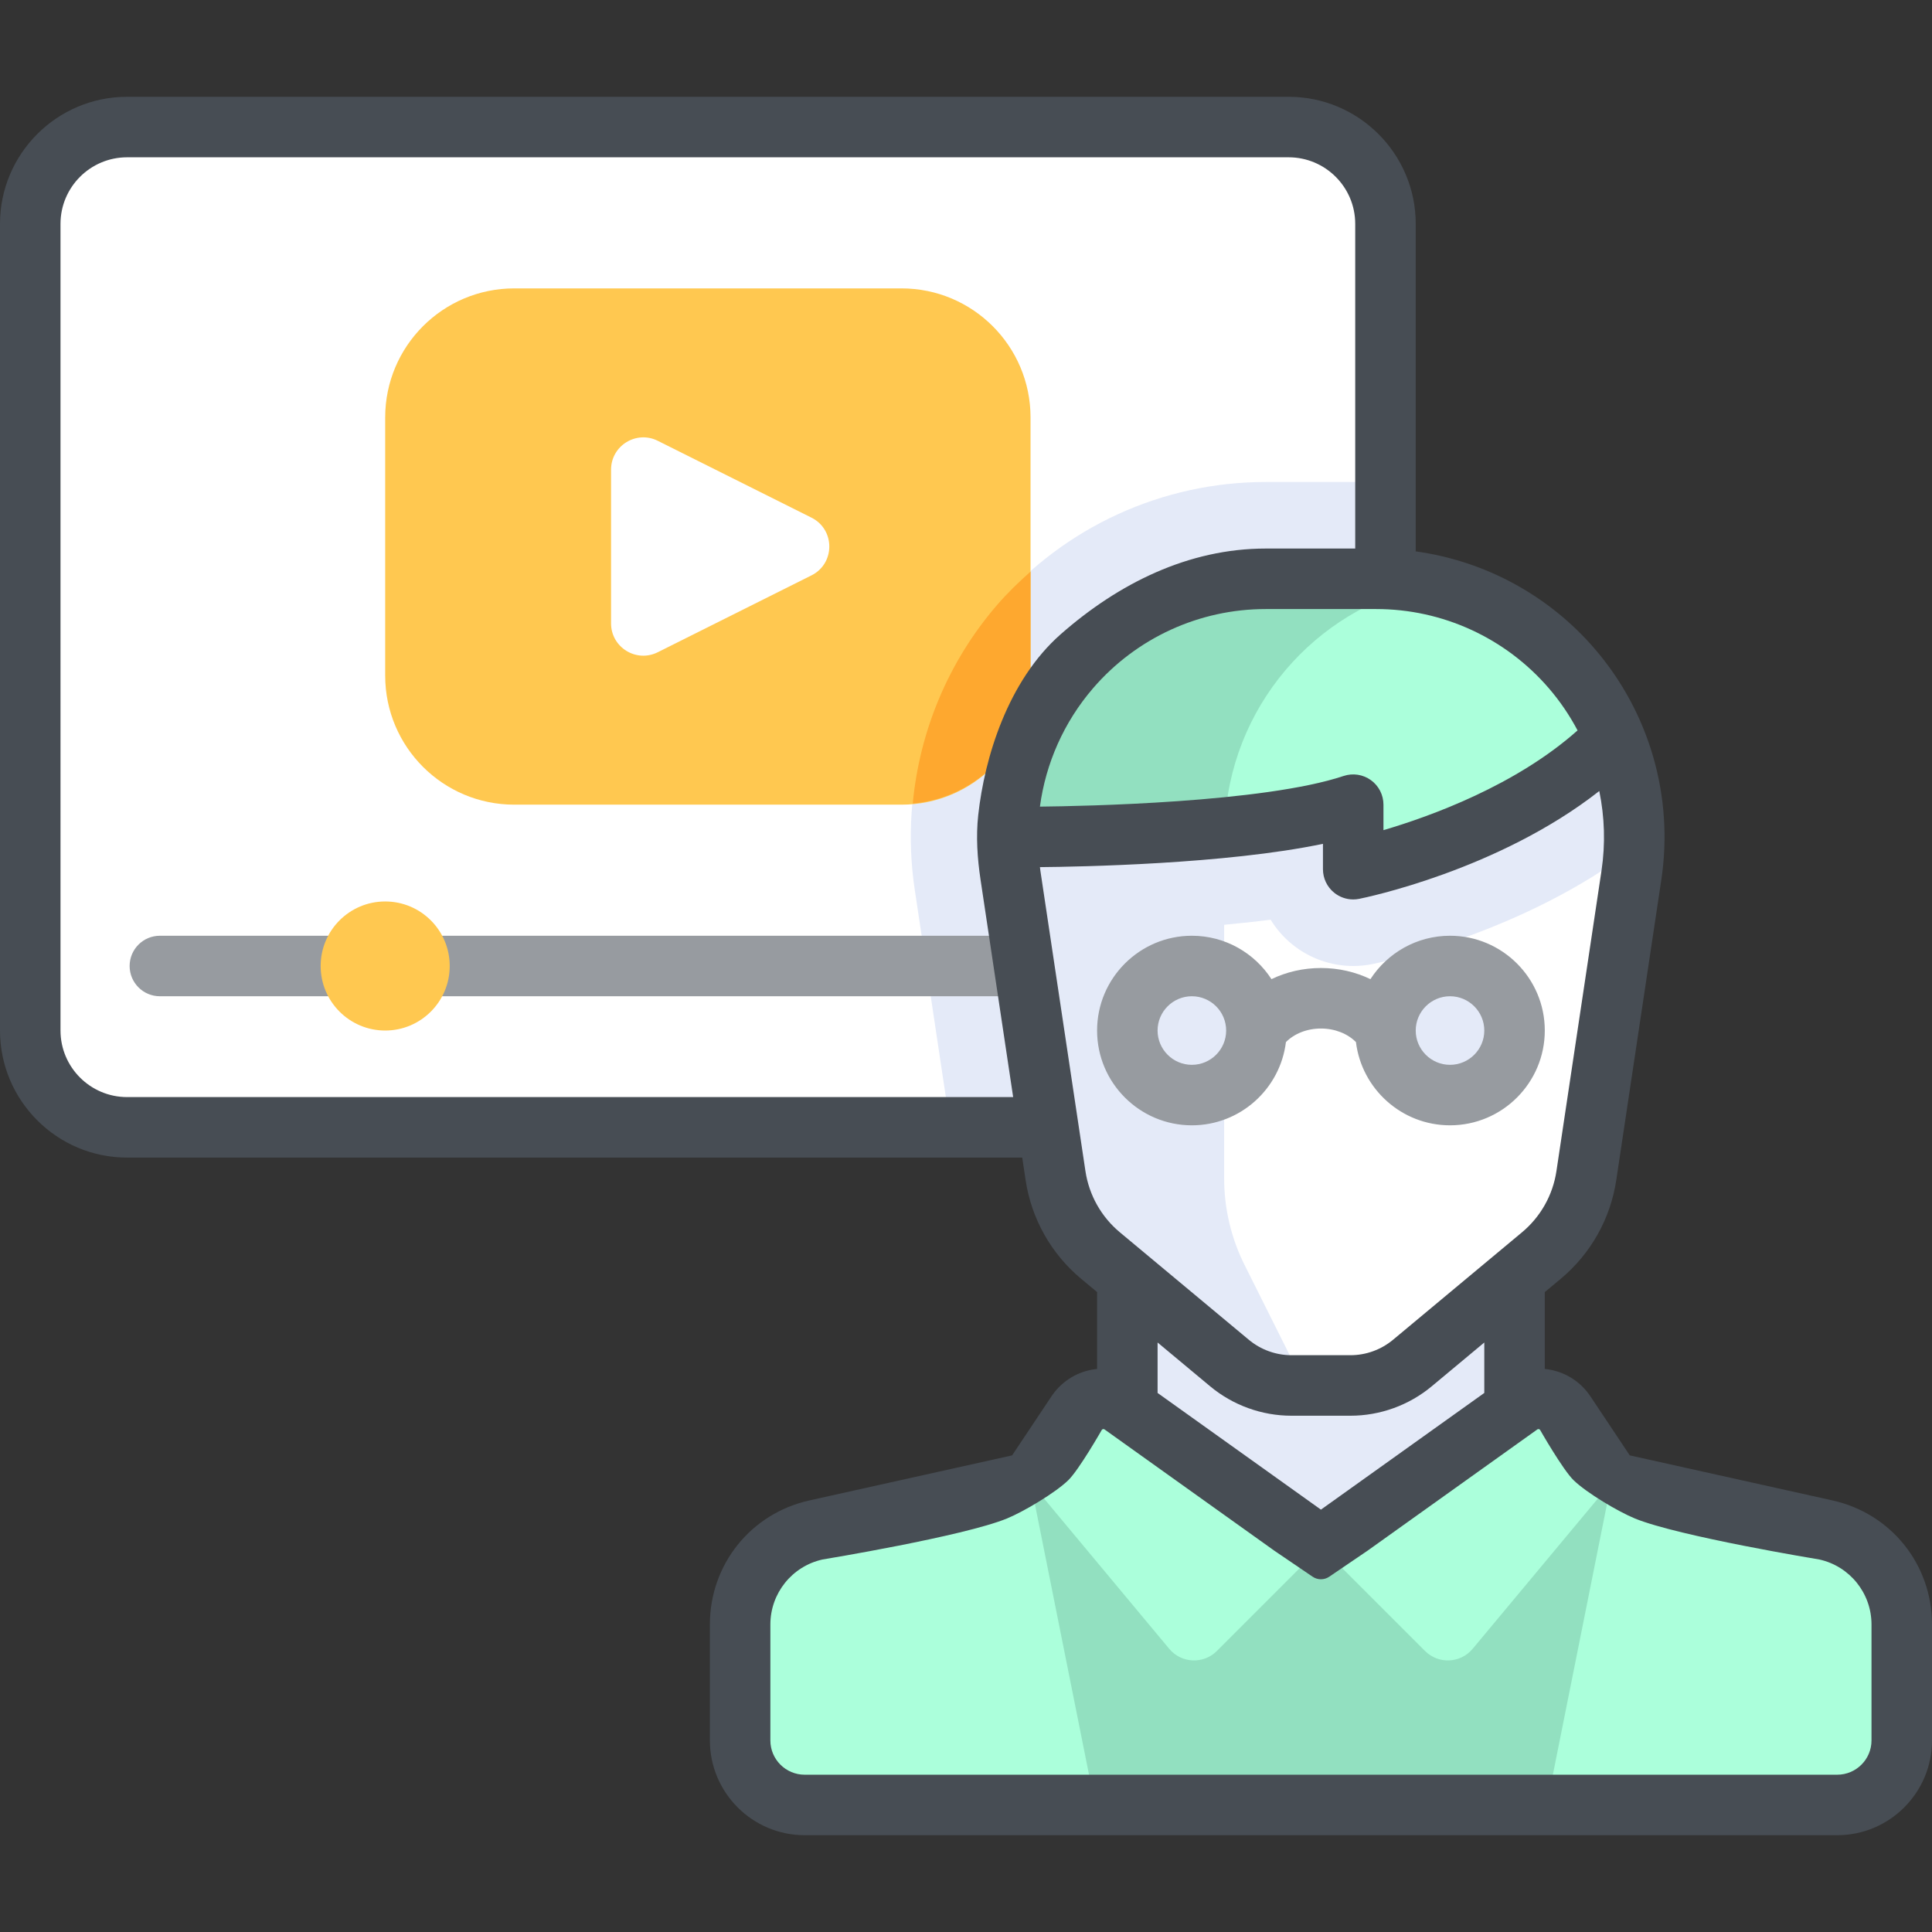 <?xml version="1.0" encoding="iso-8859-1"?>
<!-- Generator: Adobe Illustrator 19.0.0, SVG Export Plug-In . SVG Version: 6.00 Build 0)  -->
<svg version="1.1" id="Capa_1" xmlns="http://www.w3.org/2000/svg" xmlns:xlink="http://www.w3.org/1999/xlink" x="0px" y="0px"
	 viewBox="0 0 512 512" style="enable-background:new 0 0 512 512;" xml:space="preserve">
<rect x="0" y="0" width="512" height="512" fill="#333333" stroke="none"/>
<path style="fill:#FFFFFF;" d="M341.511,298.756H33.67c-14.168,0-25.653-11.485-25.653-25.653V59.324
	c0-14.168,11.485-25.653,25.653-25.653h307.841c14.168,0,25.653,11.485,25.653,25.653v213.779
	C367.165,287.27,355.68,298.756,341.511,298.756z"/>
<path style="fill:#E4EAF8;" d="M364.689,127.733h-29.252c-27.411,0-53.389,11.913-71.276,32.682
	c-17.886,20.77-25.813,48.227-21.747,75.335l9.45,63.007h89.647c14.168,0,25.653-11.485,25.653-25.653V127.866
	C366.337,127.845,365.521,127.733,364.689,127.733z"/>
<path style="fill:#FFC850;" d="M238.898,213.244H136.284c-18.891,0-34.205-15.314-34.205-34.205V110.63
	c0-18.891,15.314-34.205,34.205-34.205h102.614c18.891,0,34.205,15.314,34.205,34.205v68.409
	C273.102,197.93,257.788,213.244,238.898,213.244z"/>
<path style="fill:#92E0C0;" d="M484.552,405.063l-83.182-20.795H298.756l-83.182,20.795c-11.42,2.855-19.431,13.116-19.431,24.887
	v31.278c0,9.445,7.658,17.102,17.102,17.102h273.637c9.445,0,17.102-7.658,17.102-17.102V429.95
	C503.983,418.179,495.972,407.918,484.552,405.063z"/>
<rect x="298.756" y="324.409" style="fill:#E4EAF8;" width="102.614" height="85.511"/>
<path style="fill:#FFFFFF;" d="M374.3,361.219l34.174-28.477c6.44-5.367,10.686-12.912,11.929-21.203l11.94-79.595
	c6.204-41.361-25.829-78.557-67.652-78.557h-29.253c-41.824,0-73.856,37.196-67.652,78.557l11.94,79.595
	c1.243,8.29,5.489,15.836,11.929,21.203l34.174,28.477c4.61,3.842,10.422,5.946,16.422,5.946h15.629
	C363.878,367.165,369.69,365.061,374.3,361.219z"/>
<path style="fill:#E4EAF8;" d="M364.689,153.386h-29.252c-41.824,0-73.857,37.196-67.653,78.557l11.94,79.595
	c1.244,8.29,5.489,15.836,11.929,21.203l34.174,28.477c4.611,3.842,10.423,5.946,16.424,5.946h3.539l-15.962-31.923
	c-3.563-7.124-5.416-14.979-5.416-22.945v-67.215c4.115-0.386,8.25-0.827,12.319-1.35c1.483,2.424,3.372,4.61,5.621,6.454
	c4.625,3.792,10.385,5.815,16.264,5.815c1.675,0,3.361-0.164,5.031-0.498c4.503-0.9,40.224-8.584,69.366-30.677
	C434.781,186.412,404.096,153.386,364.689,153.386z"/>
<path style="fill:#FFFFFF;" d="M161.937,124.466v40.737c0,6.357,6.689,10.491,12.376,7.648l40.737-20.369
	c6.302-3.151,6.302-12.146,0-15.297l-40.737-20.369C168.627,113.975,161.937,118.11,161.937,124.466z"/>
<path style="fill:#ABFFDB;" d="M427.023,196.142c0,0,0.212-0.532,0.524-1.32c-10.393-24.122-34.335-41.436-62.857-41.436h-29.253
	c-38.362,0-68.395,31.311-68.332,68.409h5.999c0,0,59.858,0,85.511-8.551v11.685c0,2.806,2.608,4.857,5.322,4.149
	C376.189,225.885,406.879,216.286,427.023,196.142z"/>
<path style="fill:#92E0C0;" d="M364.689,153.386h-29.253c-38.362,0-68.395,31.311-68.332,68.409h5.999c0,0,26.249-0.016,51.433-2.5
	c1.149-31.715,23.818-57.919,53.889-64.363C373.979,154.024,369.43,153.386,364.689,153.386z"/>
<g>
	<circle style="fill:#E4EAF8;" cx="315.858" cy="273.102" r="17.102"/>
	<circle style="fill:#E4EAF8;" cx="384.267" cy="273.102" r="17.102"/>
</g>
<g>
	<path style="fill:#ABFFDB;" d="M264.551,392.818l-48.978,12.244c-11.42,2.855-19.431,13.116-19.431,24.887v31.278
		c0,9.445,7.658,17.102,17.102,17.102h76.96l-17.102-85.511H264.551z"/>
	<path style="fill:#ABFFDB;" d="M435.574,392.818l48.978,12.244c11.42,2.855,19.431,13.116,19.431,24.887v31.278
		c0,9.445-7.658,17.102-17.102,17.102h-76.96l17.102-85.511H435.574z"/>
	<path style="fill:#ABFFDB;" d="M297.391,372.321l52.672,37.623l-27.584,27.584c-3.555,3.555-9.397,3.291-12.616-0.572
		l-36.761-44.113l12.204-18.305C287.986,370.517,293.46,369.513,297.391,372.321z"/>
	<path style="fill:#ABFFDB;" d="M402.735,372.321l-52.672,37.623l27.584,27.584c3.555,3.555,9.397,3.291,12.616-0.572l36.761-44.113
		l-12.204-18.305C412.14,370.517,406.665,369.513,402.735,372.321z"/>
</g>
<path style="fill:#FEA82F;" d="M273.102,179.04v-27.558c-3.139,2.783-6.168,5.712-8.941,8.934
	c-12.85,14.922-20.46,33.312-22.274,52.529C259.354,211.406,273.102,196.906,273.102,179.04z"/>
<g>
	<path style="fill:#979BA0;" d="M315.858,298.221c12.813,0,23.408-9.645,24.926-22.053c2.216-2.246,5.604-3.6,9.279-3.6
		c3.675,0,7.063,1.355,9.279,3.6c1.518,12.409,12.113,22.053,24.926,22.053c13.851,0,25.119-11.268,25.119-25.119
		s-11.268-25.119-25.119-25.119c-8.834,0-16.612,4.588-21.091,11.502c-3.951-1.907-8.423-2.951-13.113-2.951
		c-4.69,0-9.163,1.044-13.113,2.951c-4.48-6.915-12.257-11.502-21.091-11.502c-13.851,0-25.119,11.268-25.119,25.119
		S302.007,298.221,315.858,298.221z M384.267,264.017c5.01,0,9.086,4.076,9.086,9.086c0,5.01-4.076,9.086-9.086,9.086
		s-9.086-4.076-9.086-9.086S379.257,264.017,384.267,264.017z M315.858,264.017c5.01,0,9.086,4.076,9.086,9.086
		c0,5.01-4.076,9.086-9.086,9.086s-9.086-4.076-9.086-9.086S310.848,264.017,315.858,264.017z"/>
	<path style="fill:#979BA0;" d="M267.9,264.017H42.37c-4.427,0-8.017-3.589-8.017-8.017l0,0c0-4.427,3.589-8.017,8.017-8.017H267.9
		c4.427,0,8.017,3.589,8.017,8.017l0,0C275.917,260.427,272.327,264.017,267.9,264.017z"/>
</g>
<circle style="fill:#FFC850;" cx="102.079" cy="256" r="17.102"/>
<path style="fill:#474D54;" d="M485.634,397.631l-53.728-11.94l-10.416-15.625c-2.511-3.767-6.346-6.29-10.799-7.106
	c-0.435-0.079-0.87-0.127-1.305-0.173v-20.371l4.219-3.516c7.959-6.631,13.188-15.926,14.725-26.172l11.94-79.595
	c3.304-22.023-3.137-44.335-17.67-61.209c-12.225-14.196-29.109-23.272-47.418-25.805V59.324c0-18.566-15.105-33.67-33.67-33.67
	H33.669C15.105,25.653,0,40.758,0,59.324v213.779c0,18.566,15.105,33.67,33.67,33.67h237.231l0.894,5.955
	c1.537,10.245,6.766,19.54,14.725,26.172l4.219,3.516v20.371c-0.435,0.045-0.87,0.093-1.305,0.173
	c-4.453,0.816-8.287,3.34-10.799,7.106l-10.416,15.625l-53.728,11.94c-15.523,3.451-26.365,16.968-26.365,32.869v30.729
	c0,13.851,11.268,25.119,25.119,25.119h273.637c13.851,0,25.119-11.268,25.119-25.119v-30.729
	C512,414.597,501.158,401.081,485.634,397.631z M259.238,216.024c-0.615,5.638-0.239,11.39,0.618,17.109l2.228,14.85l2.405,16.033
	l4.008,26.722H33.67c-9.725,0-17.637-7.912-17.637-17.637V59.324c0-9.725,7.912-17.637,17.637-17.637h307.841
	c9.725,0,17.637,7.912,17.637,17.637v86.046h-23.712c-20.504,0-39.029,9.26-54.317,22.692
	C267.104,180.376,260.899,200.773,259.238,216.024z M289.673,182.386c11.485-13.336,28.164-20.983,45.763-20.983h29.253
	c17.598,0,34.277,7.648,45.763,20.983c2.982,3.462,5.522,7.218,7.618,11.181c-16.365,14.56-38.83,22.72-51.439,26.432v-6.754
	c0-2.577-1.239-4.997-3.33-6.503c-2.091-1.506-4.778-1.918-7.223-1.102c-21.265,7.088-69.066,8.005-80.488,8.123
	C277.131,202.277,281.947,191.359,289.673,182.386z M287.651,310.349l-11.94-79.595c-0.048-0.319-0.075-0.637-0.117-0.956
	c10.302-0.089,49.318-0.782,75.002-6.178v6.725c0,2.402,1.076,4.676,2.934,6.2c1.446,1.185,3.245,1.817,5.083,1.817
	c0.524,0,1.05-0.051,1.572-0.156c1.652-0.33,36.873-7.578,63.642-28.575c1.413,6.874,1.651,14.014,0.586,21.121l-11.94,79.595
	c-0.953,6.355-4.196,12.12-9.133,16.233l-34.174,28.477c-3.163,2.636-7.173,4.087-11.291,4.087h-15.629
	c-4.117,0-8.128-1.452-11.291-4.087l-34.174-28.477C291.847,322.469,288.604,316.704,287.651,310.349z M393.353,355.777v13.37
	l-43.29,30.922l-43.29-30.922v-13.37l13.92,11.601c6.038,5.032,13.694,7.804,21.555,7.804h15.629c7.861,0,15.516-2.772,21.555-7.804
	L393.353,355.777z M362.422,410.944l44.972-32.122c0.045-0.032,0.183-0.131,0.406-0.091c0.222,0.041,0.317,0.183,0.348,0.229
	c0,0,6.009,10.537,8.884,13.325c3.435,3.334,11.814,8.323,16.246,10.136c11.586,4.738,48.877,10.862,48.877,10.862
	c8.069,1.794,13.811,8.95,13.811,17.217v30.729c0,5.017-4.068,9.086-9.086,9.086H419.7h-16.351h-45.27h-16.033h-45.269h-16.351
	h-67.182c-5.017,0-9.086-4.068-9.086-9.086v-30.729c0-8.266,5.741-15.423,13.81-17.217c0,0,37.292-6.123,48.878-10.862
	c4.431-1.812,12.81-6.802,16.246-10.136c2.873-2.788,8.884-13.325,8.884-13.325c0.031-0.046,0.126-0.188,0.348-0.229
	c0.221-0.041,0.36,0.059,0.406,0.091l44.972,32.122l10.156,6.899c1.331,0.904,3.078,0.904,4.409,0L362.422,410.944z"/>
<g>
</g>
<g>
</g>
<g>
</g>
<g>
</g>
<g>
</g>
<g>
</g>
<g>
</g>
<g>
</g>
<g>
</g>
<g>
</g>
<g>
</g>
<g>
</g>
<g>
</g>
<g>
</g>
<g>
</g>
</svg>
